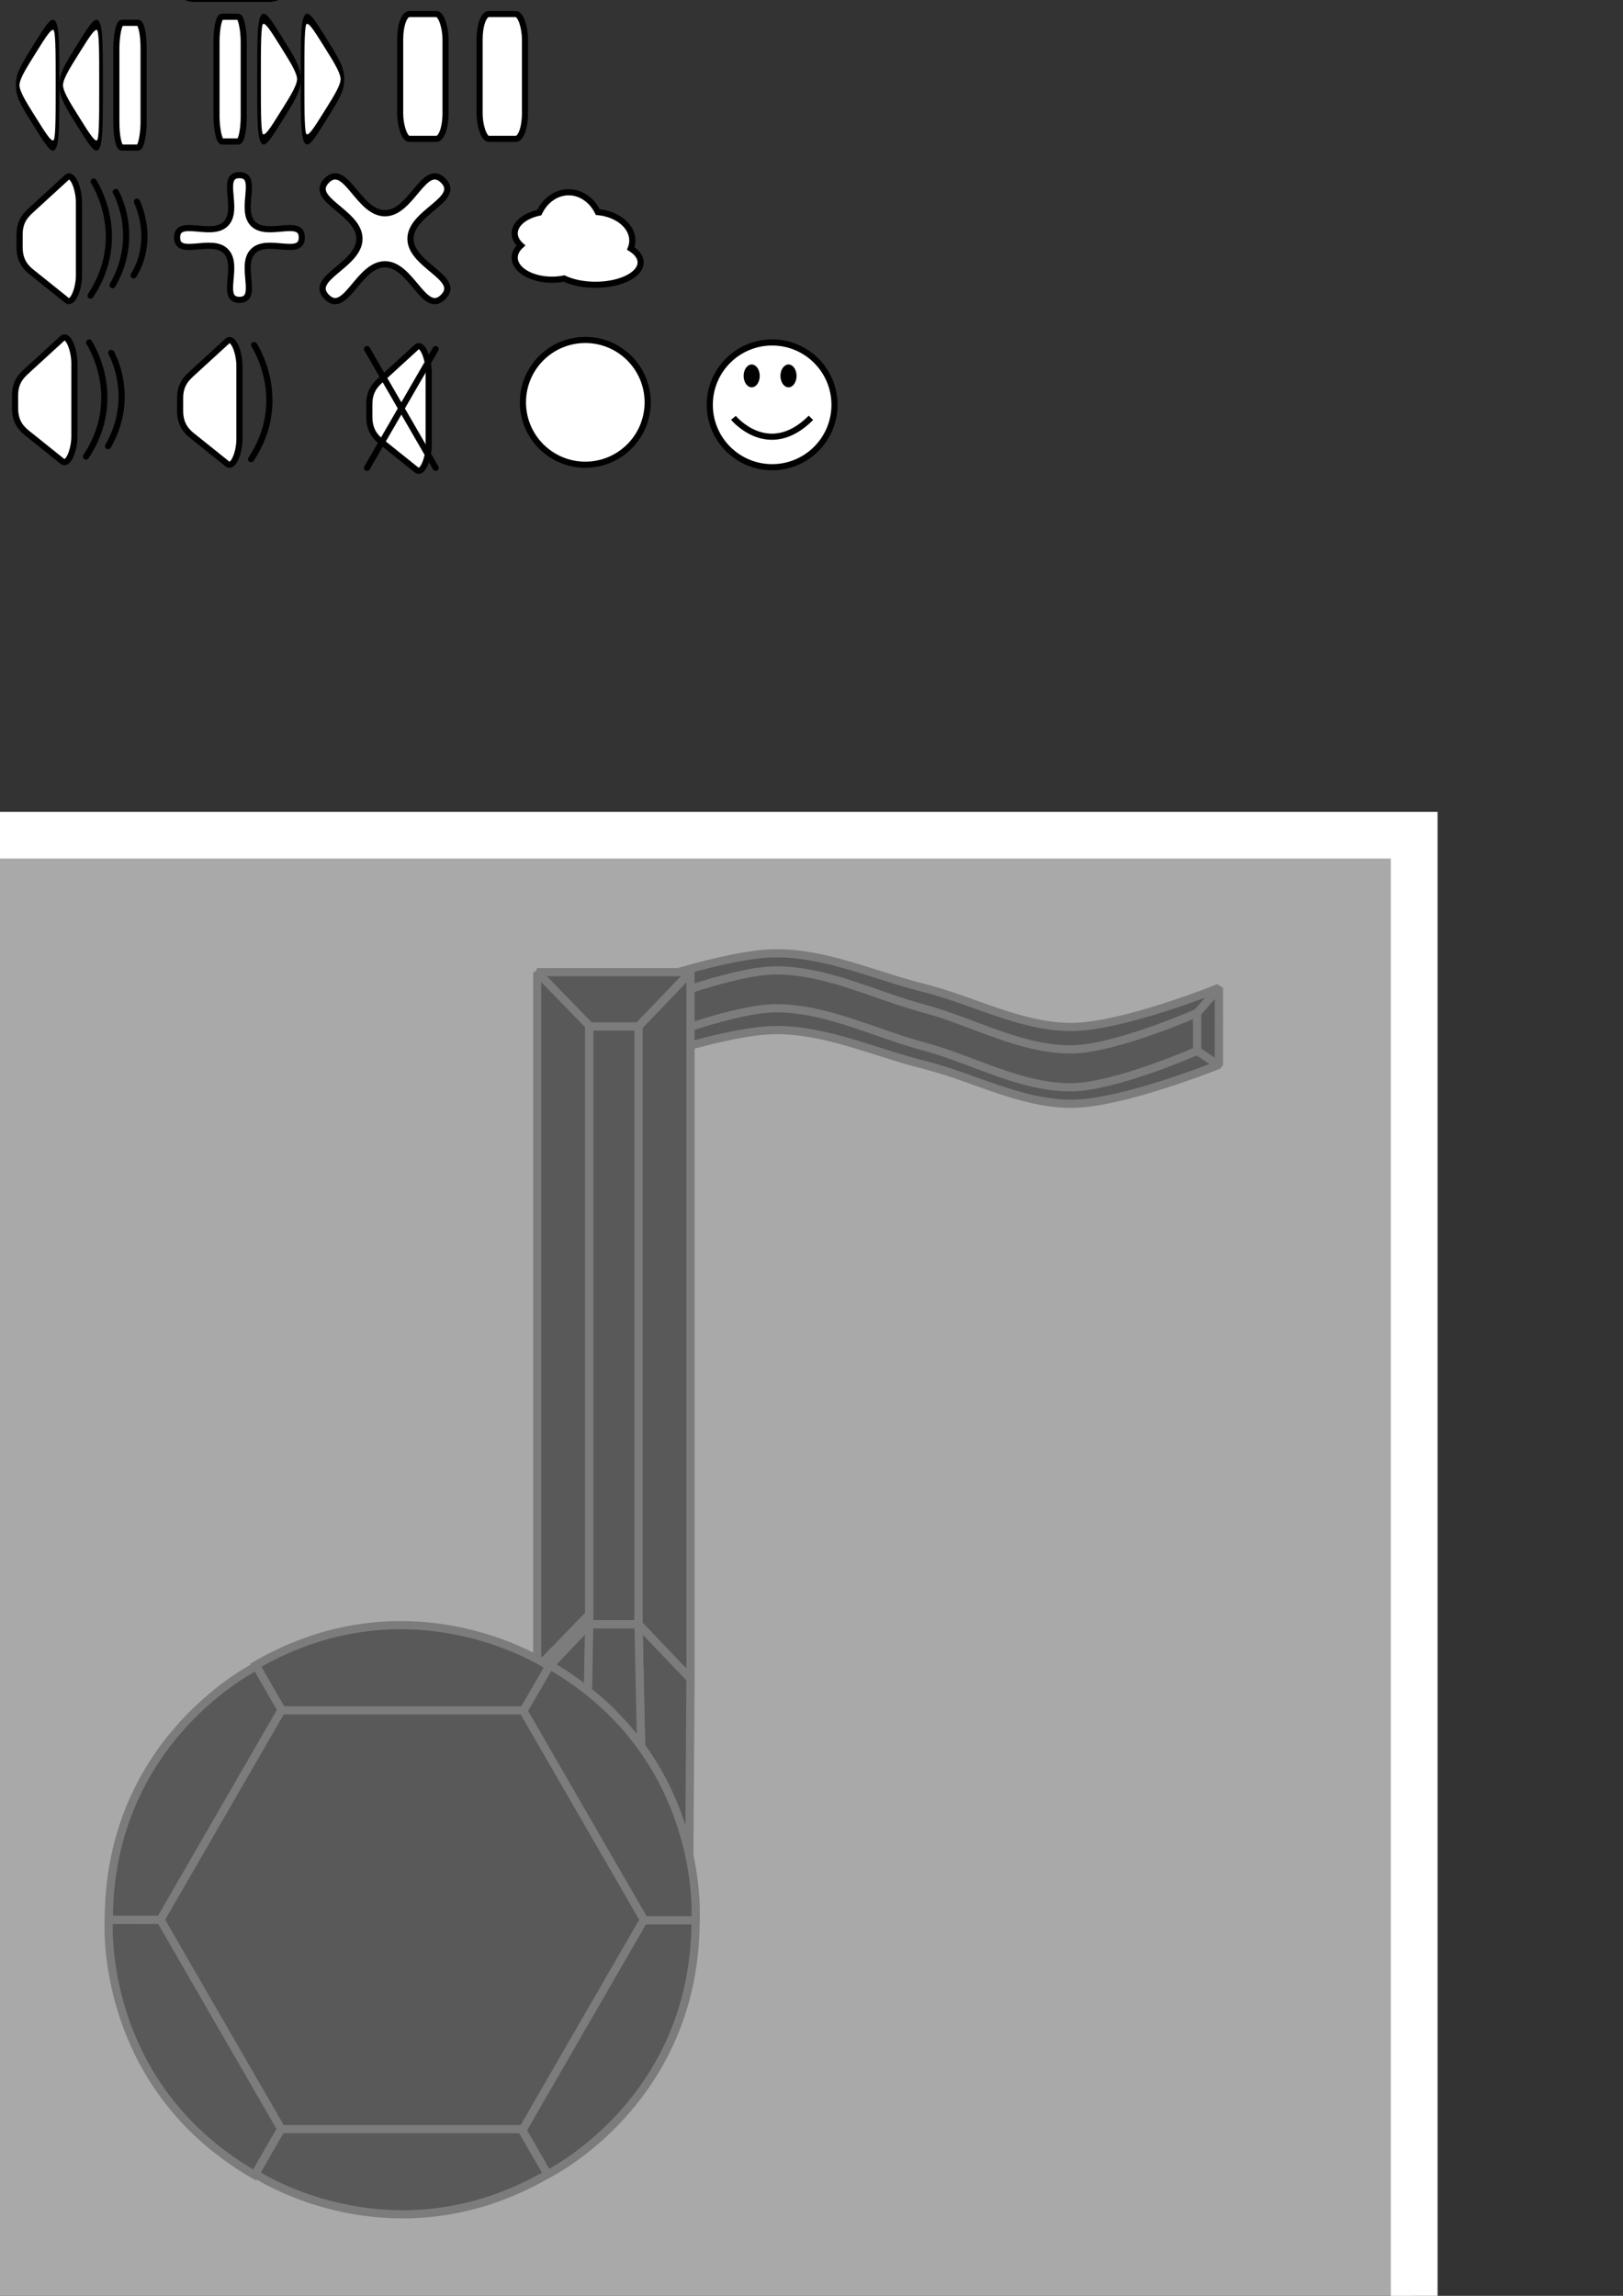 <?xml version="1.0" encoding="UTF-8" standalone="no"?>
<!-- Created with Inkscape (http://www.inkscape.org/) -->

<svg
   xmlns:dc="http://purl.org/dc/elements/1.1/"
   xmlns:cc="http://creativecommons.org/ns#"
   xmlns:rdf="http://www.w3.org/1999/02/22-rdf-syntax-ns#"
   xmlns:svg="http://www.w3.org/2000/svg"
   xmlns="http://www.w3.org/2000/svg"
   xmlns:sodipodi="http://sodipodi.sourceforge.net/DTD/sodipodi-0.dtd"
   xmlns:inkscape="http://www.inkscape.org/namespaces/inkscape"
   width="793.701"
   height="1122.52"
   viewBox="0 0 210 297"
   version="1.1"
   id="svg8"
   inkscape:version="0.92.1 unknown"
   sodipodi:docname="elements_ui_icons.svg"
   inkscape:export-filename="/home/jason/Pictures/GUI/elements_star.png"
   inkscape:export-xdpi="96"
   inkscape:export-ydpi="96">
  <rect x="0" y="0" width="210" height="297" fill="#333333" stroke="none"/>
  <defs
     id="defs2">
    <marker
       inkscape:stockid="Arrow1Mstart"
       orient="auto"
       refY="0"
       refX="0"
       id="Arrow1Mstart"
       style="overflow:visible"
       inkscape:isstock="true">
      <path
         id="path4678"
         d="M 0,0 5,-5 -12.5,0 5,5 Z"
         style="fill:#ffffff;fill-opacity:1;fill-rule:evenodd;stroke:#ffffff;stroke-width:1pt;stroke-opacity:1"
         transform="matrix(0.4,0,0,0.4,4,0)"
         inkscape:connector-curvature="0" />
    </marker>
    <marker
       inkscape:stockid="Arrow2Mstart"
       orient="auto"
       refY="0"
       refX="0"
       id="Arrow2Mstart"
       style="overflow:visible"
       inkscape:isstock="true">
      <path
         id="path4696"
         style="fill:#ffffff;fill-opacity:1;fill-rule:evenodd;stroke:#ffffff;stroke-width:0.625;stroke-linejoin:round;stroke-opacity:1"
         d="M 8.719,4.034 -2.207,0.016 8.719,-4.002 c -1.745,2.372 -1.735,5.617 -6e-7,8.035 z"
         transform="scale(0.6)"
         inkscape:connector-curvature="0" />
    </marker>
    <marker
       inkscape:stockid="Arrow1Mend"
       orient="auto"
       refY="0"
       refX="0"
       id="marker5050"
       style="overflow:visible"
       inkscape:isstock="true">
      <path
         id="path5048"
         d="M 0,0 5,-5 -12.5,0 5,5 Z"
         style="fill:#ffffff;fill-opacity:1;fill-rule:evenodd;stroke:#ffffff;stroke-width:1pt;stroke-opacity:1"
         transform="matrix(-0.4,0,0,-0.4,-4,0)"
         inkscape:connector-curvature="0" />
    </marker>
    <marker
       inkscape:stockid="Arrow1Mend"
       orient="auto"
       refY="0"
       refX="0"
       id="Arrow1Mend"
       style="overflow:visible"
       inkscape:isstock="true">
      <path
         id="path4681"
         d="M 0,0 5,-5 -12.5,0 5,5 Z"
         style="fill:#ffffff;fill-opacity:1;fill-rule:evenodd;stroke:#ffffff;stroke-width:1pt;stroke-opacity:1"
         transform="matrix(-0.4,0,0,-0.4,-4,0)"
         inkscape:connector-curvature="0" />
    </marker>
    <marker
       inkscape:stockid="Arrow1Lstart"
       orient="auto"
       refY="0"
       refX="0"
       id="Arrow1Lstart"
       style="overflow:visible"
       inkscape:isstock="true">
      <path
         id="path4672"
         d="M 0,0 5,-5 -12.5,0 5,5 Z"
         style="fill:#ffffff;fill-opacity:1;fill-rule:evenodd;stroke:#ffffff;stroke-width:1pt;stroke-opacity:1"
         transform="matrix(0.8,0,0,0.8,10,0)"
         inkscape:connector-curvature="0" />
    </marker>
    <marker
       inkscape:stockid="Arrow1Lend"
       orient="auto"
       refY="0"
       refX="0"
       id="Arrow1Lend"
       style="overflow:visible"
       inkscape:isstock="true">
      <path
         id="path4675"
         d="M 0,0 5,-5 -12.5,0 5,5 Z"
         style="fill:#ffffff;fill-opacity:1;fill-rule:evenodd;stroke:#ffffff;stroke-width:1pt;stroke-opacity:1"
         transform="matrix(-0.8,0,0,-0.8,-10,0)"
         inkscape:connector-curvature="0" />
    </marker>
  </defs>
  <sodipodi:namedview
     id="base"
     pagecolor="#000000"
     bordercolor="#666666"
     borderopacity="1.0"
     inkscape:pageopacity="0"
     inkscape:pageshadow="2"
     inkscape:zoom="1.9306022"
     inkscape:cx="238.70928"
     inkscape:cy="1013.2897"
     inkscape:document-units="mm"
     inkscape:current-layer="layer1"
     showgrid="false"
     inkscape:pagecheckerboard="true"
     inkscape:window-width="1280"
     inkscape:window-height="1000"
     inkscape:window-x="0"
     inkscape:window-y="24"
     inkscape:window-maximized="1"
     units="px" />
  <g
     inkscape:label="Layer 1"
     inkscape:groupmode="layer"
     id="layer1">
    <path
       sodipodi:type="star"
       style="color:#000000;clip-rule:nonzero;display:inline;overflow:visible;visibility:visible;opacity:1;isolation:auto;mix-blend-mode:normal;color-interpolation:sRGB;color-interpolation-filters:linearRGB;solid-color:#000000;solid-opacity:1;fill:#ffffff;fill-opacity:1;fill-rule:evenodd;stroke:#000000;stroke-width:0.232;stroke-linecap:butt;stroke-linejoin:miter;stroke-miterlimit:4;stroke-dasharray:none;stroke-dashoffset:0;stroke-opacity:1;paint-order:normal;color-rendering:auto;image-rendering:auto;shape-rendering:auto;text-rendering:auto;enable-background:accumulate"
       id="path4531"
       sodipodi:sides="3"
       sodipodi:cx="6.9490075"
       sodipodi:cy="7.9480052"
       sodipodi:r1="1.7198176"
       sodipodi:r2="0.85990882"
       sodipodi:arg1="1.0471976"
       sodipodi:arg2="2.0943951"
       inkscape:flatsided="true"
       inkscape:rounded="1"
       inkscape:randomized="0"
       d="m 7.809,9.437 c -2.58,1.489 -2.58,1.489 -2.58,-1.489 1e-7,-2.979 1e-7,-2.979 2.58,-1.489 2.58,1.489 2.58,1.489 -1e-7,2.979 z"
       inkscape:transform-center-x="-1.9172793"
       transform="matrix(3.567,0,0,3.28,-18.157,-34.949)"
       inkscape:export-xdpi="96"
       inkscape:export-ydpi="96" />
    <rect
       style="color:#000000;clip-rule:nonzero;display:inline;overflow:visible;visibility:visible;opacity:1;isolation:auto;mix-blend-mode:normal;color-interpolation:sRGB;color-interpolation-filters:linearRGB;solid-color:#000000;solid-opacity:1;fill:#ffffff;fill-opacity:1;fill-rule:evenodd;stroke:#000000;stroke-width:0.794;stroke-linecap:butt;stroke-linejoin:miter;stroke-miterlimit:4;stroke-dasharray:none;stroke-dashoffset:0;stroke-opacity:1;paint-order:normal;color-rendering:auto;image-rendering:auto;shape-rendering:auto;text-rendering:auto;enable-background:accumulate"
       id="rect4550"
       width="16.139"
       height="16.139"
       x="21.875"
       y="-16.287"
       rx="3.264"
       ry="3.264"
       inkscape:export-xdpi="96"
       inkscape:export-ydpi="96" />
    <path
       sodipodi:type="star"
       style="color:#000000;clip-rule:nonzero;display:inline;overflow:visible;visibility:visible;opacity:1;isolation:auto;mix-blend-mode:normal;color-interpolation:sRGB;color-interpolation-filters:linearRGB;solid-color:#000000;solid-opacity:1;fill:#ffffff;fill-opacity:1;fill-rule:evenodd;stroke:#000000;stroke-width:0.245;stroke-linecap:butt;stroke-linejoin:miter;stroke-miterlimit:4;stroke-dasharray:none;stroke-dashoffset:0;stroke-opacity:1;paint-order:normal;color-rendering:auto;image-rendering:auto;shape-rendering:auto;text-rendering:auto;enable-background:accumulate"
       id="path4604"
       sodipodi:sides="5"
       sodipodi:cx="7.3499131"
       sodipodi:cy="16.166542"
       sodipodi:r1="2.6664236"
       sodipodi:r2="1.3332118"
       sodipodi:arg1="-0.26179939"
       sodipodi:arg2="0.36651914"
       inkscape:flatsided="false"
       inkscape:rounded="0.1"
       inkscape:randomized="0"
       d="m 9.925,15.476 c 0.046,0.171 -1.267,1.003 -1.331,1.168 -0.063,0.165 0.356,1.662 0.208,1.758 -0.149,0.096 -1.345,-0.896 -1.522,-0.905 -0.177,-0.009 -1.471,0.852 -1.608,0.741 -0.138,-0.111 0.436,-1.556 0.39,-1.727 -0.046,-0.171 -1.265,-1.135 -1.202,-1.301 0.063,-0.165 1.615,-0.066 1.763,-0.163 0.149,-0.096 0.689,-1.554 0.866,-1.545 0.177,0.009 0.562,1.515 0.699,1.627 0.138,0.111 1.691,0.175 1.737,0.346 z"
       inkscape:transform-center-x="-0.13545003"
       inkscape:transform-center-y="-0.69010357"
       transform="matrix(3.186,0,0,3.287,28.446,-62.646)"
       inkscape:export-xdpi="96"
       inkscape:export-ydpi="96" />
    <g
       id="g5410"
       transform="matrix(12.621,0,0,12.621,-89.403,-596.069)"
       inkscape:export-xdpi="96"
       inkscape:export-ydpi="96">
      <rect
         y="55.789"
         x="6.214"
         height="15.368"
         width="15.368"
         id="rect4523"
         style="color:#000000;clip-rule:nonzero;display:inline;overflow:visible;visibility:visible;opacity:1;isolation:auto;mix-blend-mode:normal;color-interpolation:sRGB;color-interpolation-filters:linearRGB;solid-color:#000000;solid-opacity:1;fill:#a9a9a9;fill-opacity:1;fill-rule:evenodd;stroke:#ffffff;stroke-width:0.479;stroke-linecap:butt;stroke-linejoin:miter;stroke-miterlimit:4;stroke-dasharray:none;stroke-dashoffset:0;stroke-opacity:1;paint-order:normal;color-rendering:auto;image-rendering:auto;shape-rendering:auto;text-rendering:auto;enable-background:accumulate" />
      <g
         style="fill:#595959;fill-opacity:1;stroke:#7c7c7c;stroke-opacity:1"
         transform="matrix(0.084,0,0,0.084,5.113,53.012)"
         id="g4540">
        <g
           style="fill:#595959;fill-opacity:1;stroke:#7c7c7c;stroke-opacity:1"
           id="g5191"
           transform="translate(-8.58,4.044)">
          <path
             sodipodi:nodetypes="caazccaaacc"
             inkscape:connector-curvature="0"
             id="rect5134-7"
             d="m 108.795,47.657 c 0,0 11.837,-4.233 18.001,-4.233 6.164,0 12.021,2.739 18.001,4.233 6.022,1.504 11.794,4.763 18.001,4.763 6.207,0 18.001,-4.763 18.001,-4.763 v 4.158 c 0,0 -11.794,4.763 -18.001,4.763 -6.207,0 -11.979,-3.258 -18.001,-4.763 -5.98,-1.494 -11.837,-4.233 -18.001,-4.233 -6.164,0 -18.001,4.233 -18.001,4.233 z"
             style="color:#000000;clip-rule:nonzero;display:inline;overflow:visible;visibility:visible;opacity:1;isolation:auto;mix-blend-mode:normal;color-interpolation:sRGB;color-interpolation-filters:linearRGB;solid-color:#000000;solid-opacity:1;fill:#595959;fill-opacity:1;fill-rule:evenodd;stroke:#7c7c7c;stroke-width:1;stroke-linecap:butt;stroke-linejoin:miter;stroke-miterlimit:0;stroke-dasharray:none;stroke-dashoffset:0;stroke-opacity:1;paint-order:normal;color-rendering:auto;image-rendering:auto;shape-rendering:auto;text-rendering:auto;enable-background:accumulate" />
          <path
             sodipodi:nodetypes="caaaccaaacc"
             inkscape:connector-curvature="0"
             id="rect5134-7-3"
             d="m 108.795,51.814 c 0,0 11.837,-4.233 18.001,-4.233 6.164,0 12.021,2.739 18.001,4.233 6.022,1.504 11.794,4.763 18.001,4.763 6.207,0 18.001,-4.763 18.001,-4.763 v 5.216 c 0,0 -11.794,4.763 -18.001,4.763 -6.207,0 -11.979,-3.258 -18.001,-4.763 -5.98,-1.494 -11.837,-4.233 -18.001,-4.233 -6.164,0 -18.001,4.233 -18.001,4.233 z"
             style="color:#000000;clip-rule:nonzero;display:inline;overflow:visible;visibility:visible;opacity:1;isolation:auto;mix-blend-mode:normal;color-interpolation:sRGB;color-interpolation-filters:linearRGB;solid-color:#000000;solid-opacity:1;fill:#595959;fill-opacity:1;fill-rule:evenodd;stroke:#7c7c7c;stroke-width:1;stroke-linecap:butt;stroke-linejoin:miter;stroke-miterlimit:0;stroke-dasharray:none;stroke-dashoffset:0;stroke-opacity:1;paint-order:normal;color-rendering:auto;image-rendering:auto;shape-rendering:auto;text-rendering:auto;enable-background:accumulate" />
          <path
             sodipodi:nodetypes="caaaccaaacc"
             inkscape:connector-curvature="0"
             id="rect5134-9"
             d="m 112.499,49.116 c 0,0 9.382,-3.62 14.297,-3.604 6.198,0.02 12.014,3.059 18.001,4.662 6.014,1.611 11.775,5.019 18.001,4.981 5.329,-0.033 15.355,-4.451 15.355,-4.451 v 4.624 c 0,0 -10.026,4.419 -15.355,4.451 -6.226,0.038 -11.987,-3.37 -18.001,-4.981 -5.987,-1.604 -11.803,-4.642 -18.001,-4.662 -4.915,-0.016 -14.297,3.604 -14.297,3.604 z"
             style="color:#000000;clip-rule:nonzero;display:inline;overflow:visible;visibility:visible;opacity:1;isolation:auto;mix-blend-mode:normal;color-interpolation:sRGB;color-interpolation-filters:linearRGB;solid-color:#000000;solid-opacity:1;fill:#595959;fill-opacity:1;fill-rule:evenodd;stroke:#7c7c7c;stroke-width:1;stroke-linecap:butt;stroke-linejoin:miter;stroke-miterlimit:0;stroke-dasharray:none;stroke-dashoffset:0;stroke-opacity:1;paint-order:normal;color-rendering:auto;image-rendering:auto;shape-rendering:auto;text-rendering:auto;enable-background:accumulate" />
          <path
             inkscape:connector-curvature="0"
             id="path5152"
             d="m 108.795,57.106 3.704,-3.366 v -4.624 l -3.704,-1.46 z"
             style="fill:#595959;fill-opacity:1;fill-rule:evenodd;stroke:#7c7c7c;stroke-width:1;stroke-linecap:butt;stroke-linejoin:miter;stroke-miterlimit:0;stroke-dasharray:none;stroke-opacity:1" />
          <path
             inkscape:connector-curvature="0"
             id="path5154"
             d="m 178.154,50.704 2.646,-3.047 v 9.449 l -2.646,-1.778 z"
             style="fill:#595959;fill-opacity:1;fill-rule:evenodd;stroke:#7c7c7c;stroke-width:1;stroke-linecap:butt;stroke-linejoin:miter;stroke-miterlimit:0;stroke-dasharray:none;stroke-opacity:1" />
        </g>
        <g
           style="fill:#595959;fill-opacity:1;stroke:#7c7c7c;stroke-opacity:1"
           transform="translate(49.995,14.857)"
           id="g4988">
          <path
             sodipodi:nodetypes="cccc"
             inkscape:connector-curvature="0"
             id="rect4907"
             d="m 45.382,114.503 -0.203,10.787 -6.147,-4.15 z"
             style="color:#000000;clip-rule:nonzero;display:inline;overflow:visible;visibility:visible;opacity:1;isolation:auto;mix-blend-mode:normal;color-interpolation:sRGB;color-interpolation-filters:linearRGB;solid-color:#000000;solid-opacity:1;fill:#595959;fill-opacity:1;fill-rule:evenodd;stroke:#7c7c7c;stroke-width:1;stroke-linecap:butt;stroke-linejoin:miter;stroke-miterlimit:0;stroke-dasharray:none;stroke-dashoffset:0;stroke-opacity:1;paint-order:normal;color-rendering:auto;image-rendering:auto;shape-rendering:auto;text-rendering:auto;enable-background:accumulate" />
          <path
             sodipodi:nodetypes="ccccc"
             inkscape:connector-curvature="0"
             id="rect4907-2"
             d="m 45.382,41.553 h 6.01 l 6.35,-6.637 H 39.032 Z"
             style="color:#000000;clip-rule:nonzero;display:inline;overflow:visible;visibility:visible;opacity:1;isolation:auto;mix-blend-mode:normal;color-interpolation:sRGB;color-interpolation-filters:linearRGB;solid-color:#000000;solid-opacity:1;fill:#595959;fill-opacity:1;fill-rule:evenodd;stroke:#7c7c7c;stroke-width:1;stroke-linecap:butt;stroke-linejoin:miter;stroke-miterlimit:0;stroke-dasharray:none;stroke-dashoffset:0;stroke-opacity:1;paint-order:normal;color-rendering:auto;image-rendering:auto;shape-rendering:auto;text-rendering:auto;enable-background:accumulate" />
          <path
             sodipodi:nodetypes="ccccc"
             inkscape:connector-curvature="0"
             id="rect4959"
             d="m 39.032,34.916 6.35,6.534 10e-7,71.824 -6.35,6.534 z"
             style="color:#000000;clip-rule:nonzero;display:inline;overflow:visible;visibility:visible;opacity:1;isolation:auto;mix-blend-mode:normal;color-interpolation:sRGB;color-interpolation-filters:linearRGB;solid-color:#000000;solid-opacity:1;fill:#595959;fill-opacity:1;fill-rule:evenodd;stroke:#7c7c7c;stroke-width:0.986;stroke-linecap:butt;stroke-linejoin:miter;stroke-miterlimit:0;stroke-dasharray:none;stroke-dashoffset:0;stroke-opacity:1;paint-order:normal;color-rendering:auto;image-rendering:auto;shape-rendering:auto;text-rendering:auto;enable-background:accumulate" />
          <path
             sodipodi:nodetypes="ccccc"
             inkscape:connector-curvature="0"
             id="rect4959-9"
             d="m 57.741,34.916 -6.35,6.637 10e-7,72.95 6.35,6.637 z"
             style="color:#000000;clip-rule:nonzero;display:inline;overflow:visible;visibility:visible;opacity:1;isolation:auto;mix-blend-mode:normal;color-interpolation:sRGB;color-interpolation-filters:linearRGB;solid-color:#000000;solid-opacity:1;fill:#595959;fill-opacity:1;fill-rule:evenodd;stroke:#7c7c7c;stroke-width:0.994;stroke-linecap:butt;stroke-linejoin:miter;stroke-miterlimit:0;stroke-dasharray:none;stroke-dashoffset:0;stroke-opacity:1;paint-order:normal;color-rendering:auto;image-rendering:auto;shape-rendering:auto;text-rendering:auto;enable-background:accumulate" />
          <rect
             y="41.553"
             x="45.382"
             height="72.95"
             width="6.01"
             id="rect4977"
             style="color:#000000;clip-rule:nonzero;display:inline;overflow:visible;visibility:visible;opacity:1;isolation:auto;mix-blend-mode:normal;color-interpolation:sRGB;color-interpolation-filters:linearRGB;solid-color:#000000;solid-opacity:1;fill:#595959;fill-opacity:1;fill-rule:evenodd;stroke:#7c7c7c;stroke-width:1;stroke-linecap:butt;stroke-linejoin:miter;stroke-miterlimit:0;stroke-dasharray:none;stroke-dashoffset:0;stroke-opacity:1;paint-order:normal;color-rendering:auto;image-rendering:auto;shape-rendering:auto;text-rendering:auto;enable-background:accumulate" />
          <path
             style="fill:#595959;fill-opacity:1;fill-rule:evenodd;stroke:#7c7c7c;stroke-width:1;stroke-linecap:butt;stroke-linejoin:miter;stroke-miterlimit:0;stroke-dasharray:none;stroke-opacity:1"
             d="m 51.794,133.308 5.761,15.46 0.186,-27.629 -6.35,-6.637 z"
             id="path5061"
             inkscape:connector-curvature="0"
             sodipodi:nodetypes="ccccc" />
          <path
             style="fill:#595959;fill-opacity:1;fill-rule:evenodd;stroke:#7c7c7c;stroke-width:1;stroke-linecap:butt;stroke-linejoin:miter;stroke-miterlimit:0;stroke-dasharray:none;stroke-opacity:1"
             d="m 45.382,114.503 -0.203,10.787 6.615,8.018 -0.402,-18.805 z"
             id="path5071"
             inkscape:connector-curvature="0" />
        </g>
        <g
           id="g4588"
           transform="translate(24.755,-3.869)"
           style="fill:#595959;fill-opacity:1;stroke:#7c7c7c;stroke-opacity:1">
          <g
             id="g4880"
             transform="translate(-6.245,192.069)"
             style="fill:#595959;fill-opacity:1;stroke:#7c7c7c;stroke-opacity:1">
            <path
               inkscape:connector-curvature="0"
               id="path4782"
               d="M 54.109,-22.783 36.296,-53.761 c 0,0 -18.068,8.789 -18.068,30.978 z"
               style="fill:#595959;fill-opacity:1;fill-rule:evenodd;stroke:#7c7c7c;stroke-width:1;stroke-linecap:butt;stroke-linejoin:miter;stroke-miterlimit:4;stroke-dasharray:none;stroke-opacity:1" />
            <path
               inkscape:connector-curvature="0"
               id="path4782-5"
               d="m 54.109,-22.783 17.921,-30.915 c 0,0 -16.646,-11.253 -35.862,-0.158 z"
               style="fill:#595959;fill-opacity:1;fill-rule:evenodd;stroke:#7c7c7c;stroke-width:1;stroke-linecap:butt;stroke-linejoin:miter;stroke-miterlimit:4;stroke-dasharray:none;stroke-opacity:1" />
            <path
               inkscape:connector-curvature="0"
               id="path4782-5-6"
               d="m 54.109,-22.783 35.734,0.063 c 0,0 1.422,-20.042 -17.794,-31.136 z"
               style="fill:#595959;fill-opacity:1;fill-rule:evenodd;stroke:#7c7c7c;stroke-width:1;stroke-linecap:butt;stroke-linejoin:miter;stroke-miterlimit:4;stroke-dasharray:none;stroke-opacity:1" />
            <path
               inkscape:connector-curvature="0"
               id="path4782-5-6-2"
               d="M 53.962,-22.72 71.775,8.257 c 0,0 18.068,-8.789 18.068,-30.978 z"
               style="fill:#595959;fill-opacity:1;fill-rule:evenodd;stroke:#7c7c7c;stroke-width:1;stroke-linecap:butt;stroke-linejoin:miter;stroke-miterlimit:4;stroke-dasharray:none;stroke-opacity:1" />
            <path
               inkscape:connector-curvature="0"
               id="path4782-5-6-2-9"
               d="M 53.835,-22.816 35.914,8.099 c 0,0 16.646,11.253 35.862,0.158 z"
               style="fill:#595959;fill-opacity:1;fill-rule:evenodd;stroke:#7c7c7c;stroke-width:1;stroke-linecap:butt;stroke-linejoin:miter;stroke-miterlimit:4;stroke-dasharray:none;stroke-opacity:1" />
            <path
               inkscape:connector-curvature="0"
               id="path4782-5-6-2-9-1"
               d="m 53.962,-22.72 -35.734,-0.063 c 0,0 -1.422,20.042 17.794,31.136 z"
               style="fill:#595959;fill-opacity:1;fill-rule:evenodd;stroke:#7c7c7c;stroke-width:1;stroke-linecap:butt;stroke-linejoin:miter;stroke-miterlimit:4;stroke-dasharray:none;stroke-opacity:1" />
            <path
               inkscape:connector-curvature="0"
               id="path4687"
               d="M 39.285,2.75 24.533,-22.8 39.285,-48.349 h 29.502 l 14.751,25.55 -14.751,25.55 z"
               style="fill:#595959;fill-opacity:1;fill-rule:evenodd;stroke:#7c7c7c;stroke-width:1;stroke-linecap:butt;stroke-linejoin:miter;stroke-miterlimit:4;stroke-dasharray:none;stroke-opacity:1;paint-order:normal" />
          </g>
        </g>
        <path
           style="fill:#595959;fill-opacity:1;fill-rule:evenodd;stroke:#7c7c7c;stroke-width:0.265px;stroke-linecap:butt;stroke-linejoin:miter;stroke-opacity:1"
           d="M 89.969,47.657 Z"
           id="path5079"
           inkscape:connector-curvature="0" />
      </g>
    </g>
    <g
       id="g4762"
       transform="matrix(2.81,0,0,2.81,-93.04,-96.875)"
       inkscape:export-xdpi="96"
       inkscape:export-ydpi="96">
      <g
         id="g4771"
         transform="matrix(1.064,0,0,1.065,11.285,-10.04)"
         style="stroke-width:0.266;stroke-miterlimit:2.667;stroke-dasharray:none">
        <rect
           style="color:#000000;clip-rule:nonzero;display:inline;overflow:visible;visibility:visible;opacity:1;isolation:auto;mix-blend-mode:normal;color-interpolation:sRGB;color-interpolation-filters:linearRGB;solid-color:#000000;solid-opacity:1;fill:#ffffff;fill-opacity:1;fill-rule:evenodd;stroke:#000000;stroke-width:0.266;stroke-linecap:butt;stroke-linejoin:miter;stroke-miterlimit:2.667;stroke-dasharray:none;stroke-dashoffset:0;stroke-opacity:1;paint-order:normal;color-rendering:auto;image-rendering:auto;shape-rendering:auto;text-rendering:auto;enable-background:accumulate"
           id="rect4550-3"
           width="2.947"
           height="4.541"
           x="-7.929"
           y="56.368"
           rx="0.596"
           ry="0.918"
           transform="rotate(-55.883)" />
        <rect
           style="color:#000000;clip-rule:nonzero;display:inline;overflow:visible;visibility:visible;opacity:1;isolation:auto;mix-blend-mode:normal;color-interpolation:sRGB;color-interpolation-filters:linearRGB;solid-color:#000000;solid-opacity:1;fill:#ffffff;fill-opacity:1;fill-rule:evenodd;stroke:#000000;stroke-width:0.266;stroke-linecap:butt;stroke-linejoin:miter;stroke-miterlimit:2.667;stroke-dasharray:none;stroke-dashoffset:0;stroke-opacity:1;paint-order:normal;color-rendering:auto;image-rendering:auto;shape-rendering:auto;text-rendering:auto;enable-background:accumulate"
           id="rect4550-3-6"
           width="2.947"
           height="4.541"
           x="19.024"
           y="52.876"
           rx="0.596"
           ry="0.918"
           transform="rotate(-28.133)"
           inkscape:transform-center-x="0.90203464"
           inkscape:transform-center-y="0.066817381" />
        <path
           sodipodi:nodetypes="ccc"
           inkscape:connector-curvature="0"
           id="path4766"
           d="m 43.004,36.879 c 0,0 -1.168,0.377 -1.025,-0.372 0.143,-0.749 1.025,0.372 1.025,0.372 z"
           style="fill:none;fill-rule:evenodd;stroke:#000000;stroke-width:0.266;stroke-linecap:butt;stroke-linejoin:miter;stroke-miterlimit:2.667;stroke-dasharray:none;stroke-opacity:1" />
      </g>
    </g>
    <g
       id="g4910"
       transform="translate(10.424,-10.691)"
       inkscape:export-xdpi="96"
       inkscape:export-ydpi="96">
      <path
         transform="matrix(1.142,0,0,3.165,17.123,-4.229)"
         inkscape:transform-center-x="-0.61401677"
         d="m 7.809,9.437 c -2.58,1.489 -2.58,1.489 -2.58,-1.489 1e-7,-2.979 1e-7,-2.979 2.58,-1.489 2.58,1.489 2.58,1.489 -1e-7,2.979 z"
         inkscape:randomized="0"
         inkscape:rounded="1"
         inkscape:flatsided="true"
         sodipodi:arg2="2.0943951"
         sodipodi:arg1="1.0471976"
         sodipodi:r2="0.85990882"
         sodipodi:r1="1.7198176"
         sodipodi:cy="7.9480052"
         sodipodi:cx="6.9490075"
         sodipodi:sides="3"
         id="path4531-5-6"
         style="color:#000000;clip-rule:nonzero;display:inline;overflow:visible;visibility:visible;opacity:1;isolation:auto;mix-blend-mode:normal;color-interpolation:sRGB;color-interpolation-filters:linearRGB;solid-color:#000000;solid-opacity:1;fill:#ffffff;fill-opacity:1;fill-rule:evenodd;stroke:#000000;stroke-width:0.415;stroke-linecap:butt;stroke-linejoin:miter;stroke-miterlimit:4;stroke-dasharray:none;stroke-dashoffset:0;stroke-opacity:1;paint-order:normal;color-rendering:auto;image-rendering:auto;shape-rendering:auto;text-rendering:auto;enable-background:accumulate"
         sodipodi:type="star" />
      <rect
         ry="3.264"
         rx="0.713"
         y="12.857"
         x="17.588"
         height="16.14"
         width="3.526"
         id="rect4550-2"
         style="color:#000000;clip-rule:nonzero;display:inline;overflow:visible;visibility:visible;opacity:1;isolation:auto;mix-blend-mode:normal;color-interpolation:sRGB;color-interpolation-filters:linearRGB;solid-color:#000000;solid-opacity:1;fill:#ffffff;fill-opacity:1;fill-rule:evenodd;stroke:#000000;stroke-width:0.794;stroke-linecap:butt;stroke-linejoin:miter;stroke-miterlimit:4;stroke-dasharray:none;stroke-dashoffset:0;stroke-opacity:1;paint-order:normal;color-rendering:auto;image-rendering:auto;shape-rendering:auto;text-rendering:auto;enable-background:accumulate" />
      <path
         transform="matrix(1.142,0,0,3.165,22.755,-4.229)"
         inkscape:transform-center-x="-0.61401677"
         d="m 7.809,9.437 c -2.58,1.489 -2.58,1.489 -2.58,-1.489 1e-7,-2.979 1e-7,-2.979 2.58,-1.489 2.58,1.489 2.58,1.489 -1e-7,2.979 z"
         inkscape:randomized="0"
         inkscape:rounded="1"
         inkscape:flatsided="true"
         sodipodi:arg2="2.0943951"
         sodipodi:arg1="1.0471976"
         sodipodi:r2="0.85990882"
         sodipodi:r1="1.7198176"
         sodipodi:cy="7.9480052"
         sodipodi:cx="6.9490075"
         sodipodi:sides="3"
         id="path4531-5-6-1"
         style="color:#000000;clip-rule:nonzero;display:inline;overflow:visible;visibility:visible;opacity:1;isolation:auto;mix-blend-mode:normal;color-interpolation:sRGB;color-interpolation-filters:linearRGB;solid-color:#000000;solid-opacity:1;fill:#ffffff;fill-opacity:1;fill-rule:evenodd;stroke:#000000;stroke-width:0.415;stroke-linecap:butt;stroke-linejoin:miter;stroke-miterlimit:4;stroke-dasharray:none;stroke-dashoffset:0;stroke-opacity:1;paint-order:normal;color-rendering:auto;image-rendering:auto;shape-rendering:auto;text-rendering:auto;enable-background:accumulate"
         sodipodi:type="star" />
    </g>
    <g
       transform="matrix(-1,0,0,1,36.167,-9.906)"
       id="g4910-2"
       inkscape:export-xdpi="96"
       inkscape:export-ydpi="96">
      <path
         transform="matrix(1.142,0,0,3.165,17.123,-4.229)"
         inkscape:transform-center-x="-0.61401677"
         d="m 7.809,9.437 c -2.58,1.489 -2.58,1.489 -2.58,-1.489 1e-7,-2.979 1e-7,-2.979 2.58,-1.489 2.58,1.489 2.58,1.489 -1e-7,2.979 z"
         inkscape:randomized="0"
         inkscape:rounded="1"
         inkscape:flatsided="true"
         sodipodi:arg2="2.0943951"
         sodipodi:arg1="1.0471976"
         sodipodi:r2="0.85990882"
         sodipodi:r1="1.7198176"
         sodipodi:cy="7.9480052"
         sodipodi:cx="6.9490075"
         sodipodi:sides="3"
         id="path4531-5-6-7"
         style="color:#000000;clip-rule:nonzero;display:inline;overflow:visible;visibility:visible;opacity:1;isolation:auto;mix-blend-mode:normal;color-interpolation:sRGB;color-interpolation-filters:linearRGB;solid-color:#000000;solid-opacity:1;fill:#ffffff;fill-opacity:1;fill-rule:evenodd;stroke:#000000;stroke-width:0.415;stroke-linecap:butt;stroke-linejoin:miter;stroke-miterlimit:4;stroke-dasharray:none;stroke-dashoffset:0;stroke-opacity:1;paint-order:normal;color-rendering:auto;image-rendering:auto;shape-rendering:auto;text-rendering:auto;enable-background:accumulate"
         sodipodi:type="star" />
      <rect
         ry="3.264"
         rx="0.713"
         y="12.857"
         x="17.588"
         height="16.14"
         width="3.526"
         id="rect4550-2-0"
         style="color:#000000;clip-rule:nonzero;display:inline;overflow:visible;visibility:visible;opacity:1;isolation:auto;mix-blend-mode:normal;color-interpolation:sRGB;color-interpolation-filters:linearRGB;solid-color:#000000;solid-opacity:1;fill:#ffffff;fill-opacity:1;fill-rule:evenodd;stroke:#000000;stroke-width:0.794;stroke-linecap:butt;stroke-linejoin:miter;stroke-miterlimit:4;stroke-dasharray:none;stroke-dashoffset:0;stroke-opacity:1;paint-order:normal;color-rendering:auto;image-rendering:auto;shape-rendering:auto;text-rendering:auto;enable-background:accumulate" />
      <path
         transform="matrix(1.142,0,0,3.165,22.755,-4.229)"
         inkscape:transform-center-x="-0.61401677"
         d="m 7.809,9.437 c -2.58,1.489 -2.58,1.489 -2.58,-1.489 1e-7,-2.979 1e-7,-2.979 2.58,-1.489 2.58,1.489 2.58,1.489 -1e-7,2.979 z"
         inkscape:randomized="0"
         inkscape:rounded="1"
         inkscape:flatsided="true"
         sodipodi:arg2="2.0943951"
         sodipodi:arg1="1.0471976"
         sodipodi:r2="0.85990882"
         sodipodi:r1="1.7198176"
         sodipodi:cy="7.9480052"
         sodipodi:cx="6.9490075"
         sodipodi:sides="3"
         id="path4531-5-6-1-9"
         style="color:#000000;clip-rule:nonzero;display:inline;overflow:visible;visibility:visible;opacity:1;isolation:auto;mix-blend-mode:normal;color-interpolation:sRGB;color-interpolation-filters:linearRGB;solid-color:#000000;solid-opacity:1;fill:#ffffff;fill-opacity:1;fill-rule:evenodd;stroke:#000000;stroke-width:0.415;stroke-linecap:butt;stroke-linejoin:miter;stroke-miterlimit:4;stroke-dasharray:none;stroke-dashoffset:0;stroke-opacity:1;paint-order:normal;color-rendering:auto;image-rendering:auto;shape-rendering:auto;text-rendering:auto;enable-background:accumulate"
         sodipodi:type="star" />
    </g>
    <g
       id="g4983"
       transform="translate(-2.646,-5.163)"
       inkscape:export-xdpi="96"
       inkscape:export-ydpi="96">
      <rect
         ry="3.266"
         rx="1.187"
         y="6.979"
         x="54.424"
         height="16.147"
         width="5.869"
         id="rect4550-36"
         style="color:#000000;clip-rule:nonzero;display:inline;overflow:visible;visibility:visible;opacity:1;isolation:auto;mix-blend-mode:normal;color-interpolation:sRGB;color-interpolation-filters:linearRGB;solid-color:#000000;solid-opacity:1;fill:#ffffff;fill-opacity:1;fill-rule:evenodd;stroke:#000000;stroke-width:0.787;stroke-linecap:butt;stroke-linejoin:miter;stroke-miterlimit:4;stroke-dasharray:none;stroke-dashoffset:0;stroke-opacity:1;paint-order:normal;color-rendering:auto;image-rendering:auto;shape-rendering:auto;text-rendering:auto;enable-background:accumulate" />
      <rect
         ry="3.266"
         rx="1.187"
         y="6.979"
         x="64.702"
         height="16.147"
         width="5.869"
         id="rect4550-36-6"
         style="color:#000000;clip-rule:nonzero;display:inline;overflow:visible;visibility:visible;opacity:1;isolation:auto;mix-blend-mode:normal;color-interpolation:sRGB;color-interpolation-filters:linearRGB;solid-color:#000000;solid-opacity:1;fill:#ffffff;fill-opacity:1;fill-rule:evenodd;stroke:#000000;stroke-width:0.787;stroke-linecap:butt;stroke-linejoin:miter;stroke-miterlimit:4;stroke-dasharray:none;stroke-dashoffset:0;stroke-opacity:1;paint-order:normal;color-rendering:auto;image-rendering:auto;shape-rendering:auto;text-rendering:auto;enable-background:accumulate" />
    </g>
    <g
       id="g5069"
       transform="matrix(0.996,0,0,0.985,-2.345,-4.083)"
       style="stroke-width:0.799;stroke-miterlimit:4;stroke-dasharray:none"
       inkscape:export-xdpi="96"
       inkscape:export-ydpi="96">
      <path
         sodipodi:nodetypes="cc"
         inkscape:connector-curvature="0"
         id="path5001"
         d="m 14.519,27.983 c 0,0 4.711,7.18 -0.401,14.988"
         style="fill:none;fill-rule:evenodd;stroke:#000000;stroke-width:0.799;stroke-linecap:round;stroke-linejoin:miter;stroke-miterlimit:4;stroke-dasharray:none;stroke-opacity:1" />
      <path
         sodipodi:nodetypes="cc"
         inkscape:connector-curvature="0"
         id="path5001-8"
         d="m 17.392,29.347 c 0,0 3.299,5.739 -0.412,12.259"
         style="fill:none;fill-rule:evenodd;stroke:#000000;stroke-width:0.799;stroke-linecap:round;stroke-linejoin:miter;stroke-miterlimit:4;stroke-dasharray:none;stroke-opacity:1" />
      <path
         sodipodi:nodetypes="cc"
         inkscape:connector-curvature="0"
         id="path5001-8-7"
         d="m 20.14,30.637 c 0,0 2.453,4.866 -0.427,9.68"
         style="fill:none;fill-rule:evenodd;stroke:#000000;stroke-width:0.799;stroke-linecap:round;stroke-linejoin:miter;stroke-miterlimit:4;stroke-dasharray:none;stroke-opacity:1" />
      <path
         style="color:#000000;clip-rule:nonzero;display:inline;overflow:visible;visibility:visible;opacity:1;isolation:auto;mix-blend-mode:normal;color-interpolation:sRGB;color-interpolation-filters:linearRGB;solid-color:#000000;solid-opacity:1;fill:#ffffff;fill-opacity:1;fill-rule:evenodd;stroke:#000000;stroke-width:0.799;stroke-linecap:butt;stroke-linejoin:miter;stroke-miterlimit:4;stroke-dasharray:none;stroke-dashoffset:0;stroke-opacity:1;paint-order:normal;color-rendering:auto;image-rendering:auto;shape-rendering:auto;text-rendering:auto;enable-background:accumulate"
         d="m 6.458,31.688 4.591,-4.249 c 0.706,-0.653 1.559,1.458 1.559,3.268 v 9.623 c 0,1.811 -0.837,3.853 -1.559,3.268 L 6.458,39.88 C 5.736,39.294 4.899,38.422 4.899,36.612 v -1.655 c 0,-1.811 0.853,-2.615 1.559,-3.268 z"
         id="rect4550-9"
         inkscape:connector-curvature="0"
         sodipodi:nodetypes="sssssssss" />
    </g>
    <path
       sodipodi:type="star"
       style="color:#000000;clip-rule:nonzero;display:inline;overflow:visible;visibility:visible;opacity:1;isolation:auto;mix-blend-mode:normal;color-interpolation:sRGB;color-interpolation-filters:linearRGB;solid-color:#000000;solid-opacity:1;fill:#ffffff;fill-opacity:1;fill-rule:evenodd;stroke:#000000;stroke-width:0.959;stroke-linecap:round;stroke-linejoin:miter;stroke-miterlimit:4;stroke-dasharray:none;stroke-dashoffset:0;stroke-opacity:1;paint-order:normal;color-rendering:auto;image-rendering:auto;shape-rendering:auto;text-rendering:auto;enable-background:accumulate"
       id="path5106"
       sodipodi:sides="4"
       sodipodi:cx="32.740517"
       sodipodi:cy="33.204979"
       sodipodi:r1="9.7562532"
       sodipodi:r2="3.0244384"
       sodipodi:arg1="1.5707963"
       sodipodi:arg2="2.3561945"
       inkscape:flatsided="false"
       inkscape:rounded="0.4"
       inkscape:randomized="0"
       d="m 32.741,42.961 c -3.165,0 0.099,-5.38 -2.139,-7.618 -2.238,-2.238 -7.618,1.026 -7.618,-2.139 0,-3.165 5.38,0.099 7.618,-2.139 2.238,-2.238 -1.026,-7.618 2.139,-7.618 3.165,0 -0.099,5.38 2.139,7.618 2.238,2.238 7.618,-1.026 7.618,2.139 0,3.165 -5.38,-0.099 -7.618,2.139 -2.238,2.238 1.026,7.618 -2.139,7.618 z"
       transform="matrix(0.827,0,0,0.827,3.906,3.265)"
       inkscape:export-xdpi="96"
       inkscape:export-ydpi="96" />
    <path
       sodipodi:type="star"
       style="color:#000000;clip-rule:nonzero;display:inline;overflow:visible;visibility:visible;opacity:1;isolation:auto;mix-blend-mode:normal;color-interpolation:sRGB;color-interpolation-filters:linearRGB;solid-color:#000000;solid-opacity:1;fill:#ffffff;fill-opacity:1;fill-rule:evenodd;stroke:#000000;stroke-width:0.738;stroke-linecap:round;stroke-linejoin:miter;stroke-miterlimit:4;stroke-dasharray:none;stroke-dashoffset:0;stroke-opacity:1;paint-order:normal;color-rendering:auto;image-rendering:auto;shape-rendering:auto;text-rendering:auto;enable-background:accumulate"
       id="path5106-2"
       sodipodi:sides="4"
       sodipodi:cx="32.740517"
       sodipodi:cy="33.204979"
       sodipodi:r1="9.7562532"
       sodipodi:r2="3.0244384"
       sodipodi:arg1="1.5707963"
       sodipodi:arg2="2.3561945"
       inkscape:flatsided="false"
       inkscape:rounded="0.4"
       inkscape:randomized="0"
       d="m 32.741,42.961 c -3.165,0 0.099,-5.38 -2.139,-7.618 -2.238,-2.238 -7.618,1.026 -7.618,-2.139 0,-3.165 5.38,0.099 7.618,-2.139 2.238,-2.238 -1.026,-7.618 2.139,-7.618 3.165,0 -0.099,5.38 2.139,7.618 2.238,2.238 7.618,-1.026 7.618,2.139 0,3.165 -5.38,-0.099 -7.618,2.139 -2.238,2.238 1.026,7.618 -2.139,7.618 z"
       transform="matrix(0.772,0.772,-0.772,0.772,50.168,-20.022)"
       inkscape:export-xdpi="96"
       inkscape:export-ydpi="96" />
    <g
       id="g5069-3-6-2"
       transform="matrix(0.996,0,0,0.985,42.907,17.868)"
       style="stroke-width:0.799;stroke-miterlimit:4;stroke-dasharray:none"
       inkscape:export-xdpi="96"
       inkscape:export-ydpi="96">
      <path
         style="color:#000000;clip-rule:nonzero;display:inline;overflow:visible;visibility:visible;opacity:1;isolation:auto;mix-blend-mode:normal;color-interpolation:sRGB;color-interpolation-filters:linearRGB;solid-color:#000000;solid-opacity:1;fill:#ffffff;fill-opacity:1;fill-rule:evenodd;stroke:#000000;stroke-width:0.799;stroke-linecap:butt;stroke-linejoin:miter;stroke-miterlimit:4;stroke-dasharray:none;stroke-dashoffset:0;stroke-opacity:1;paint-order:normal;color-rendering:auto;image-rendering:auto;shape-rendering:auto;text-rendering:auto;enable-background:accumulate"
         d="m 6.458,31.688 4.591,-4.249 c 0.706,-0.653 1.559,1.458 1.559,3.268 v 9.623 c 0,1.811 -0.837,3.853 -1.559,3.268 L 6.458,39.88 C 5.736,39.294 4.899,38.422 4.899,36.612 v -1.655 c 0,-1.811 0.853,-2.615 1.559,-3.268 z"
         id="rect4550-9-5-1-0"
         inkscape:connector-curvature="0"
         sodipodi:nodetypes="sssssssss" />
      <path
         style="fill:none;fill-rule:evenodd;stroke:#000000;stroke-width:0.801;stroke-linecap:round;stroke-linejoin:miter;stroke-miterlimit:4;stroke-dasharray:none;stroke-opacity:1"
         d="M 4.6,27.702 13.517,43.306"
         id="path4629"
         inkscape:connector-curvature="0" />
      <path
         style="fill:none;fill-rule:evenodd;stroke:#000000;stroke-width:0.801;stroke-linecap:round;stroke-linejoin:miter;stroke-miterlimit:4;stroke-dasharray:none;stroke-opacity:1"
         d="M 13.517,27.702 4.6,43.306"
         id="path4629-9"
         inkscape:connector-curvature="0" />
      <path
         sodipodi:nodetypes="cc"
         inkscape:connector-curvature="0"
         id="path5001-8-7-3"
         d="m 19.834,30.779 c 0,0 2.453,4.866 -0.427,9.68"
         style="fill:none;fill-rule:evenodd;stroke:#000000;stroke-width:0.799;stroke-linecap:round;stroke-linejoin:miter;stroke-miterlimit:4;stroke-dasharray:none;stroke-opacity:0" />
    </g>
    <g
       id="g5069-6"
       transform="matrix(0.996,0,0,0.985,-2.932,16.741)"
       style="stroke-width:0.799;stroke-miterlimit:4;stroke-dasharray:none"
       inkscape:export-xdpi="96"
       inkscape:export-ydpi="96">
      <path
         sodipodi:nodetypes="cc"
         inkscape:connector-curvature="0"
         id="path5001-0"
         d="m 14.519,27.983 c 0,0 4.711,7.18 -0.401,14.988"
         style="fill:none;fill-rule:evenodd;stroke:#000000;stroke-width:0.799;stroke-linecap:round;stroke-linejoin:miter;stroke-miterlimit:4;stroke-dasharray:none;stroke-opacity:1" />
      <path
         sodipodi:nodetypes="cc"
         inkscape:connector-curvature="0"
         id="path5001-8-6"
         d="m 17.392,29.347 c 0,0 3.299,5.739 -0.412,12.259"
         style="fill:none;fill-rule:evenodd;stroke:#000000;stroke-width:0.799;stroke-linecap:round;stroke-linejoin:miter;stroke-miterlimit:4;stroke-dasharray:none;stroke-opacity:1" />
      <path
         sodipodi:nodetypes="cc"
         inkscape:connector-curvature="0"
         id="path5001-8-7-2"
         d="m 20.14,30.637 c 0,0 2.453,4.866 -0.427,9.68"
         style="fill:none;fill-rule:evenodd;stroke:#000000;stroke-width:0.799;stroke-linecap:round;stroke-linejoin:miter;stroke-miterlimit:4;stroke-dasharray:none;stroke-opacity:0" />
      <path
         style="color:#000000;clip-rule:nonzero;display:inline;overflow:visible;visibility:visible;opacity:1;isolation:auto;mix-blend-mode:normal;color-interpolation:sRGB;color-interpolation-filters:linearRGB;solid-color:#000000;solid-opacity:1;fill:#ffffff;fill-opacity:1;fill-rule:evenodd;stroke:#000000;stroke-width:0.799;stroke-linecap:butt;stroke-linejoin:miter;stroke-miterlimit:4;stroke-dasharray:none;stroke-dashoffset:0;stroke-opacity:1;paint-order:normal;color-rendering:auto;image-rendering:auto;shape-rendering:auto;text-rendering:auto;enable-background:accumulate"
         d="m 6.458,31.688 4.591,-4.249 c 0.706,-0.653 1.559,1.458 1.559,3.268 v 9.623 c 0,1.811 -0.837,3.853 -1.559,3.268 L 6.458,39.88 C 5.736,39.294 4.899,38.422 4.899,36.612 v -1.655 c 0,-1.811 0.853,-2.615 1.559,-3.268 z"
         id="rect4550-9-6"
         inkscape:connector-curvature="0"
         sodipodi:nodetypes="sssssssss"
         inkscape:export-xdpi="96"
         inkscape:export-ydpi="96" />
    </g>
    <g
       id="g5069-1"
       transform="matrix(0.996,0,0,0.985,18.424,17.081)"
       style="stroke-width:0.799;stroke-miterlimit:4;stroke-dasharray:none"
       inkscape:export-xdpi="96"
       inkscape:export-ydpi="96">
      <path
         sodipodi:nodetypes="cc"
         inkscape:connector-curvature="0"
         id="path5001-87"
         d="m 14.519,27.983 c 0,0 4.711,7.18 -0.401,14.988"
         style="fill:none;fill-rule:evenodd;stroke:#000000;stroke-width:0.799;stroke-linecap:round;stroke-linejoin:miter;stroke-miterlimit:4;stroke-dasharray:none;stroke-opacity:1" />
      <path
         sodipodi:nodetypes="cc"
         inkscape:connector-curvature="0"
         id="path5001-8-9"
         d="m 17.392,29.347 c 0,0 3.299,5.739 -0.412,12.259"
         style="fill:none;fill-rule:evenodd;stroke:#000000;stroke-width:0.799;stroke-linecap:round;stroke-linejoin:miter;stroke-miterlimit:4;stroke-dasharray:none;stroke-opacity:0" />
      <path
         sodipodi:nodetypes="cc"
         inkscape:connector-curvature="0"
         id="path5001-8-7-20"
         d="m 20.14,30.637 c 0,0 2.453,4.866 -0.427,9.68"
         style="fill:none;fill-rule:evenodd;stroke:#000000;stroke-width:0.799;stroke-linecap:round;stroke-linejoin:miter;stroke-miterlimit:4;stroke-dasharray:none;stroke-opacity:0" />
      <path
         style="color:#000000;clip-rule:nonzero;display:inline;overflow:visible;visibility:visible;opacity:1;isolation:auto;mix-blend-mode:normal;color-interpolation:sRGB;color-interpolation-filters:linearRGB;solid-color:#000000;solid-opacity:1;fill:#ffffff;fill-opacity:1;fill-rule:evenodd;stroke:#000000;stroke-width:0.799;stroke-linecap:butt;stroke-linejoin:miter;stroke-miterlimit:4;stroke-dasharray:none;stroke-dashoffset:0;stroke-opacity:1;paint-order:normal;color-rendering:auto;image-rendering:auto;shape-rendering:auto;text-rendering:auto;enable-background:accumulate"
         d="m 6.458,31.688 4.591,-4.249 c 0.706,-0.653 1.559,1.458 1.559,3.268 v 9.623 c 0,1.811 -0.837,3.853 -1.559,3.268 L 6.458,39.88 C 5.736,39.294 4.899,38.422 4.899,36.612 v -1.655 c 0,-1.811 0.853,-2.615 1.559,-3.268 z"
         id="rect4550-9-2"
         inkscape:connector-curvature="0"
         sodipodi:nodetypes="sssssssss" />
    </g>
    <g
       id="g4635"
       inkscape:export-filename="/home/jason/Pictures/GUI/elements_cloud.png"
       inkscape:export-xdpi="96"
       inkscape:export-ydpi="96">
      <path
         inkscape:connector-curvature="0"
         id="path4585"
         d="m 73.581,24.874 a 4.357,5.105 0 0 0 -3.81,2.633 4.834,2.856 0 0 0 -3.173,2.679 4.834,2.856 0 0 0 0.801,1.571 4.834,2.856 0 0 0 -0.801,1.57 4.834,2.856 0 0 0 4.834,2.856 4.834,2.856 0 0 0 1.555,-0.155 5.849,2.892 0 0 0 4.055,0.812 5.849,2.892 0 0 0 5.849,-2.892 5.849,2.892 0 0 0 -1.28,-1.804 5.133,3.713 0 0 0 0.205,-1.03 5.133,3.713 0 0 0 -4.464,-3.677 4.357,5.105 0 0 0 -3.772,-2.563 z"
         style="color:#000000;clip-rule:nonzero;display:inline;overflow:visible;visibility:visible;opacity:1;isolation:auto;mix-blend-mode:normal;color-interpolation:sRGB;color-interpolation-filters:linearRGB;solid-color:#000000;solid-opacity:1;fill:#ffffff;fill-opacity:1;fill-rule:evenodd;stroke:#000000;stroke-width:0.794;stroke-linecap:round;stroke-linejoin:miter;stroke-miterlimit:4;stroke-dasharray:none;stroke-dashoffset:0;stroke-opacity:1;paint-order:normal;color-rendering:auto;image-rendering:auto;shape-rendering:auto;text-rendering:auto;enable-background:accumulate" />
      <rect
         rx="1"
         y="38.095"
         x="67.422"
         height="1.228"
         width="14.647"
         id="rect4631"
         style="color:#000000;clip-rule:nonzero;display:inline;overflow:visible;visibility:visible;opacity:1;isolation:auto;mix-blend-mode:normal;color-interpolation:sRGB;color-interpolation-filters:linearRGB;solid-color:#000000;solid-opacity:1;fill:#ffffff;fill-opacity:0;fill-rule:evenodd;stroke:none;stroke-width:0.551;stroke-linecap:round;stroke-linejoin:miter;stroke-miterlimit:4;stroke-dasharray:none;stroke-dashoffset:0;stroke-opacity:1;paint-order:normal;color-rendering:auto;image-rendering:auto;shape-rendering:auto;text-rendering:auto;enable-background:accumulate" />
      <rect
         rx="1"
         y="22.39"
         x="67.422"
         height="1.228"
         width="14.647"
         id="rect4631-5"
         style="color:#000000;clip-rule:nonzero;display:inline;overflow:visible;visibility:visible;opacity:1;isolation:auto;mix-blend-mode:normal;color-interpolation:sRGB;color-interpolation-filters:linearRGB;solid-color:#000000;solid-opacity:1;fill:#ffffff;fill-opacity:0;fill-rule:evenodd;stroke:none;stroke-width:0.551;stroke-linecap:round;stroke-linejoin:miter;stroke-miterlimit:4;stroke-dasharray:none;stroke-dashoffset:0;stroke-opacity:1;paint-order:normal;color-rendering:auto;image-rendering:auto;shape-rendering:auto;text-rendering:auto;enable-background:accumulate" />
    </g>
    <circle
       style="color:#000000;clip-rule:nonzero;display:inline;overflow:visible;visibility:visible;opacity:1;isolation:auto;mix-blend-mode:normal;color-interpolation:sRGB;color-interpolation-filters:linearRGB;solid-color:#000000;solid-opacity:1;fill:#ffffff;fill-opacity:1;fill-rule:evenodd;stroke:#000000;stroke-width:0.794;stroke-linecap:round;stroke-linejoin:miter;stroke-miterlimit:4;stroke-dasharray:none;stroke-dashoffset:0;stroke-opacity:1;paint-order:normal;color-rendering:auto;image-rendering:auto;shape-rendering:auto;text-rendering:auto;enable-background:accumulate"
       id="path4652"
       cx="75.732"
       cy="52.049"
       r="8.07" />
    <circle
       style="color:#000000;clip-rule:nonzero;display:inline;overflow:visible;visibility:visible;opacity:1;isolation:auto;mix-blend-mode:normal;color-interpolation:sRGB;color-interpolation-filters:linearRGB;solid-color:#000000;solid-opacity:1;fill:#ffffff;fill-opacity:1;fill-rule:evenodd;stroke:#000000;stroke-width:0.794;stroke-linecap:round;stroke-linejoin:miter;stroke-miterlimit:4;stroke-dasharray:none;stroke-dashoffset:0;stroke-opacity:1;paint-order:normal;color-rendering:auto;image-rendering:auto;shape-rendering:auto;text-rendering:auto;enable-background:accumulate"
       id="path4652-3"
       cx="99.907"
       cy="52.371"
       r="8.07" />
    <ellipse
       style="color:#000000;clip-rule:nonzero;display:inline;overflow:visible;visibility:visible;opacity:1;isolation:auto;mix-blend-mode:normal;color-interpolation:sRGB;color-interpolation-filters:linearRGB;solid-color:#000000;solid-opacity:1;fill:#000000;fill-opacity:1;fill-rule:evenodd;stroke:none;stroke-width:0.794;stroke-linecap:round;stroke-linejoin:miter;stroke-miterlimit:4;stroke-dasharray:none;stroke-dashoffset:0;stroke-opacity:1;paint-order:normal;color-rendering:auto;image-rendering:auto;shape-rendering:auto;text-rendering:auto;enable-background:accumulate"
       id="path4673"
       cx="102.024"
       cy="48.628"
       rx="1.042"
       ry="1.478" />
    <ellipse
       style="color:#000000;clip-rule:nonzero;display:inline;overflow:visible;visibility:visible;opacity:1;isolation:auto;mix-blend-mode:normal;color-interpolation:sRGB;color-interpolation-filters:linearRGB;solid-color:#000000;solid-opacity:1;fill:#000000;fill-opacity:1;fill-rule:evenodd;stroke:none;stroke-width:0.794;stroke-linecap:round;stroke-linejoin:miter;stroke-miterlimit:4;stroke-dasharray:none;stroke-dashoffset:0;stroke-opacity:1;paint-order:normal;color-rendering:auto;image-rendering:auto;shape-rendering:auto;text-rendering:auto;enable-background:accumulate"
       id="path4673-5"
       cx="97.261"
       cy="48.628"
       rx="1.042"
       ry="1.478" />
    <path
       style="fill:none;fill-rule:evenodd;stroke:#000000;stroke-width:0.794;stroke-linecap:butt;stroke-linejoin:miter;stroke-opacity:1;stroke-miterlimit:4;stroke-dasharray:none"
       d="m 94.897,54.054 c 0,0 4.53,5.499 10.03,0"
       id="path4690"
       inkscape:connector-curvature="0" />
  </g>
</svg>
